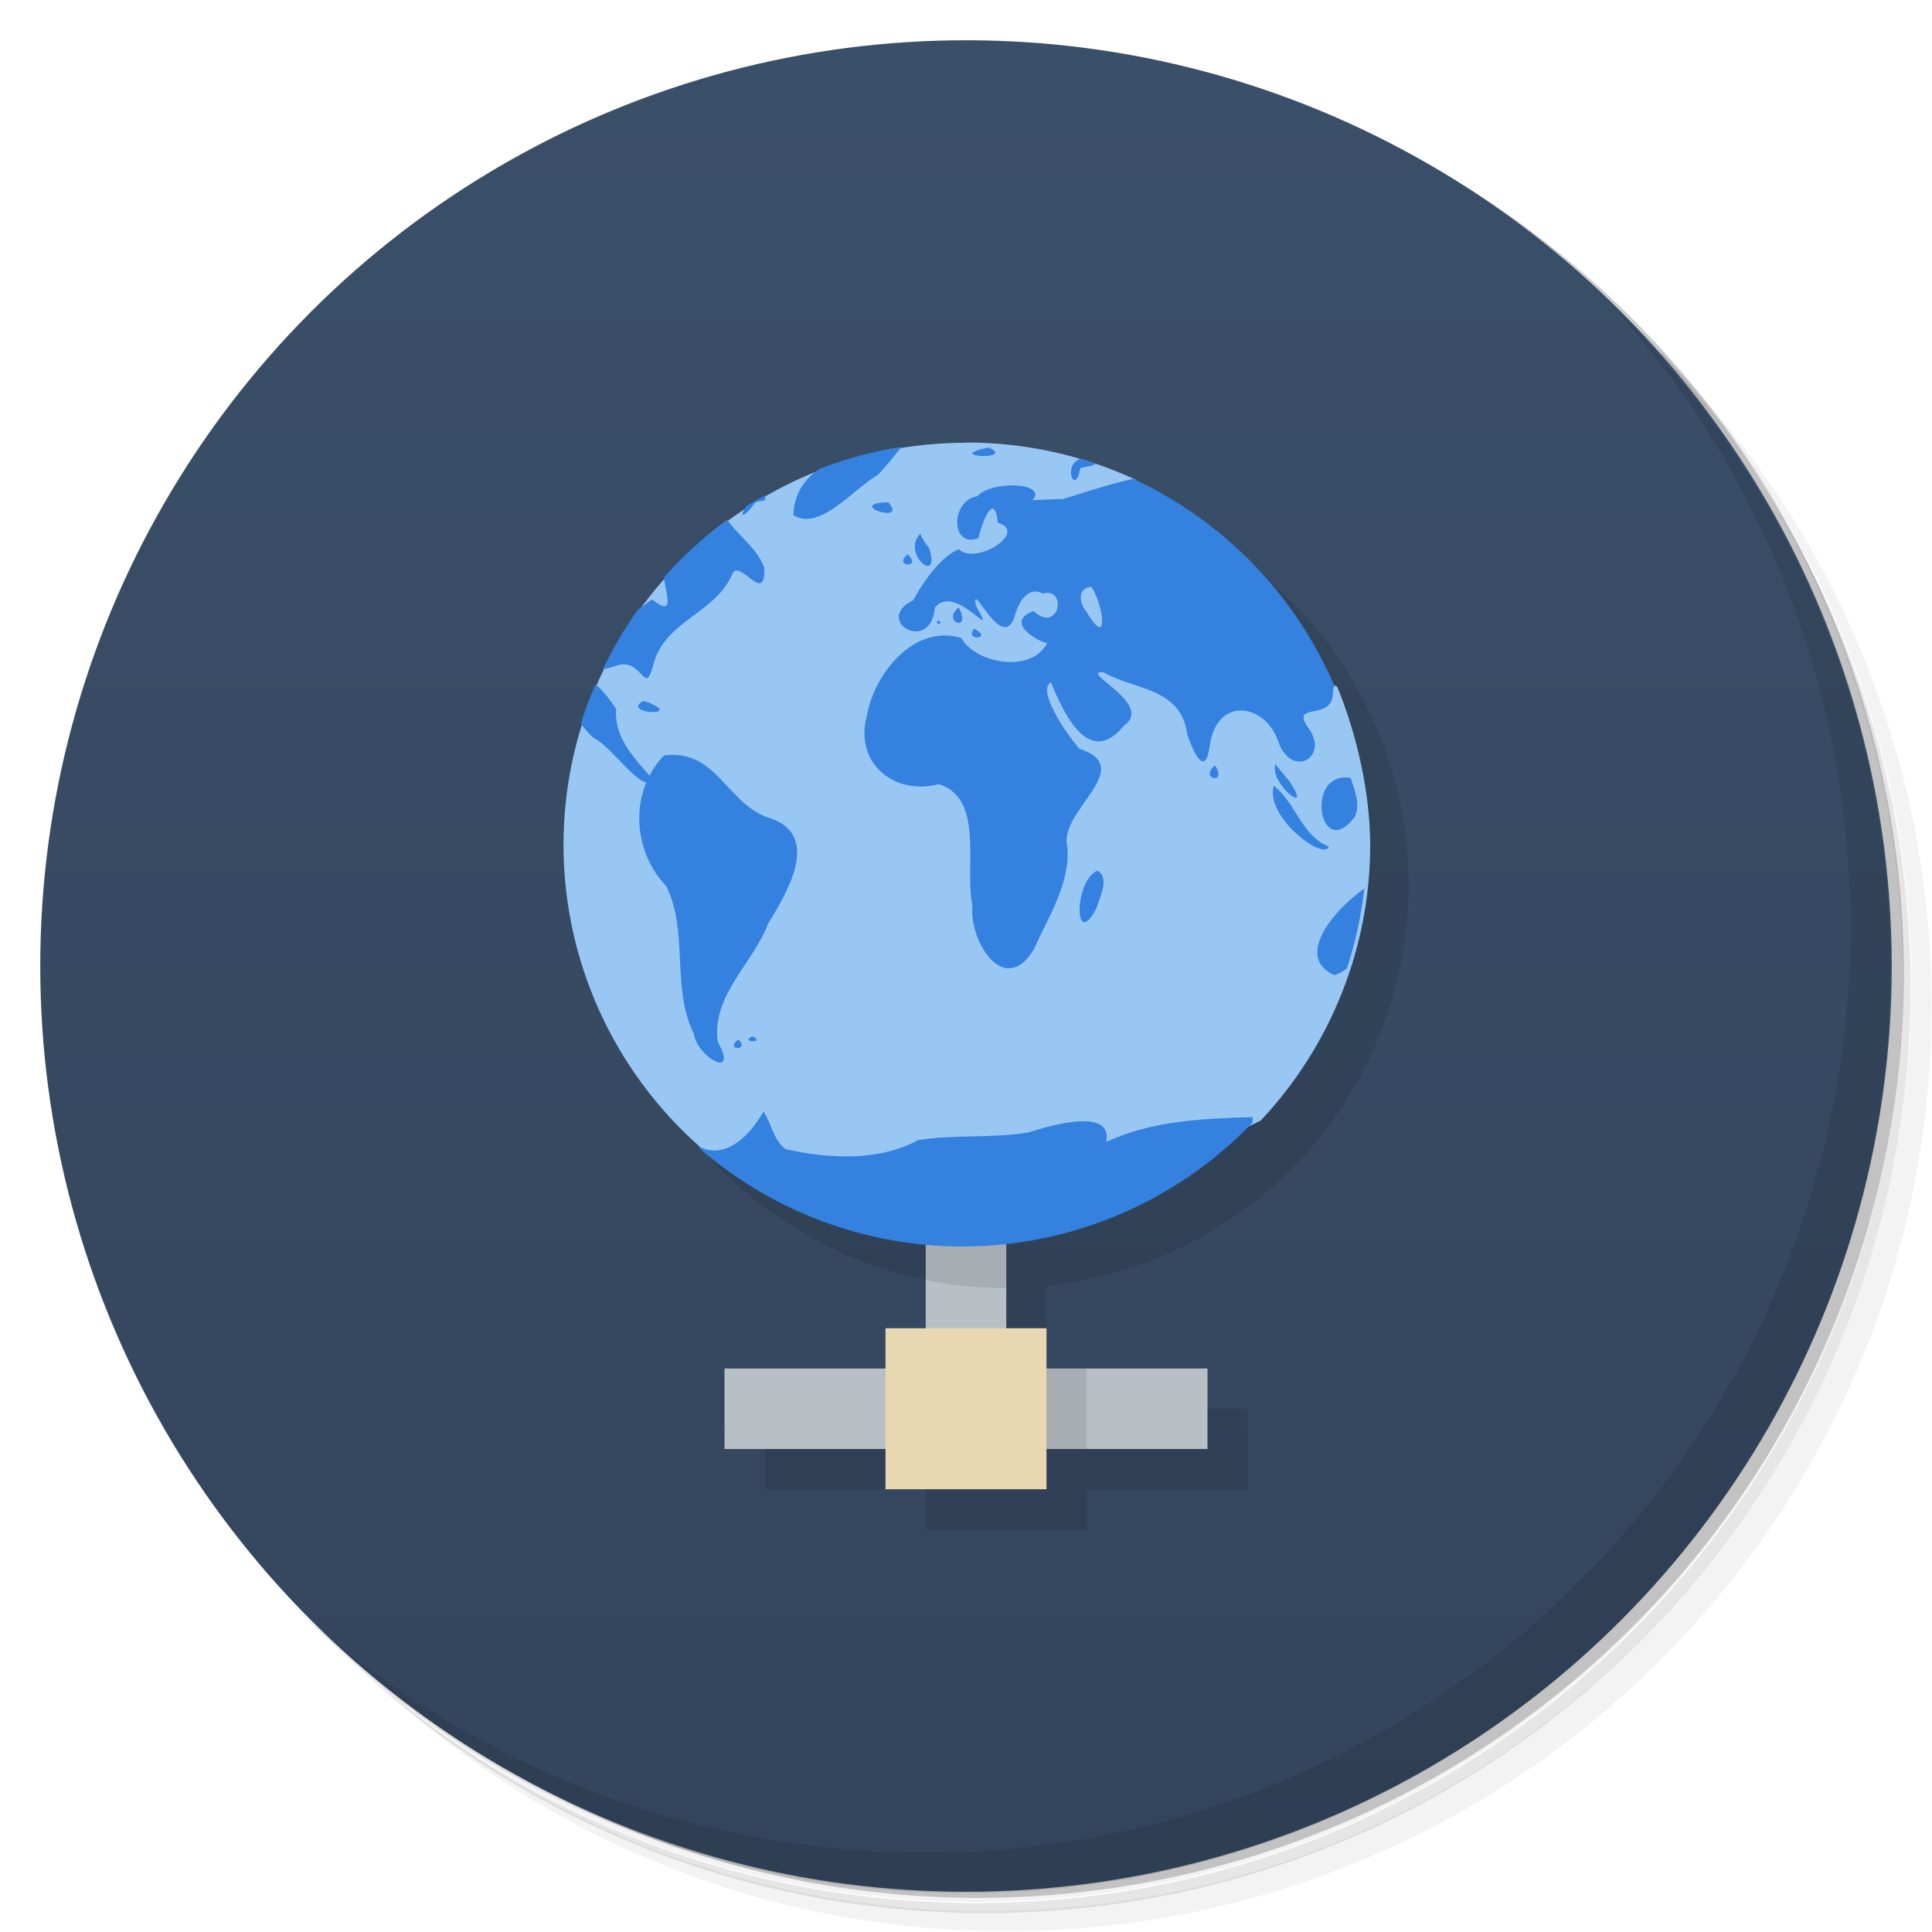 <svg version="1.1" viewBox="0 0 48 48" xmlns="http://www.w3.org/2000/svg">
 <defs>
  <linearGradient id="bg" x2="0" y1="1" y2="47" gradientUnits="userSpaceOnUse">
   <stop style="stop-color:#3a4f69" offset="0"/>
   <stop style="stop-color:#33455c" offset="1"/>
  </linearGradient>
 </defs>
 <path d="m36.3 5c5.86 4.06 9.69 10.8 9.69 18.5 0 12.4-10.1 22.5-22.5 22.5-7.67 0-14.4-3.83-18.5-9.69 1.04 1.82 2.31 3.5 3.78 4.97 4.08 3.71 9.51 5.97 15.5 5.97 12.7 0 23-10.3 23-23 0-5.95-2.26-11.4-5.97-15.5-1.47-1.48-3.15-2.74-4.97-3.78zm4.97 3.78c3.85 4.11 6.22 9.64 6.22 15.7 0 12.7-10.3 23-23 23-6.08 0-11.6-2.36-15.7-6.22 4.16 4.14 9.88 6.72 16.2 6.72 12.7 0 23-10.3 23-23 0-6.34-2.58-12.1-6.72-16.2z" style="opacity:.05"/>
 <path d="m41.3 8.78c3.71 4.08 5.97 9.51 5.97 15.5 0 12.7-10.3 23-23 23-5.95 0-11.4-2.26-15.5-5.97 4.11 3.85 9.64 6.22 15.7 6.22 12.7 0 23-10.3 23-23 0-6.08-2.36-11.6-6.22-15.7z" style="opacity:.1"/>
 <path d="m31.2 2.38c8.62 3.15 14.8 11.4 14.8 21.1 0 12.4-10.1 22.5-22.5 22.5-9.71 0-18-6.14-21.1-14.8a23 23 0 0 0 44.9-7 23 23 0 0 0-16-21.9z" style="opacity:.2"/>
 <circle cx="24" cy="24" r="23" style="fill:url(#bg)"/>
 <path d="m40 7.53c3.71 4.08 5.97 9.51 5.97 15.5 0 12.7-10.3 23-23 23-5.95 0-11.4-2.26-15.5-5.97 4.18 4.29 10 6.97 16.5 6.97 12.7 0 23-10.3 23-23 0-6.46-2.68-12.3-6.97-16.5z" style="opacity:.1"/>
 <path d="m25 12a10 10 0 0 0-10 10 10 10 0 0 0 9 9.95v2.05h-1v1h-4v2h4v1h4v-1h4v-2h-4v-1h-1v-2.06a10 10 0 0 0 9-9.94 10 10 0 0 0-10-10z" style="opacity:.1"/>
 <path d="m23 29v5h-5v2h12v-2h-5v-5z" style="fill:#b9c0c5"/>
 <path d="m24 11c-5.52 0-10 4.48-10 10 3e-3 2.88 1.25 5.62 3.42 7.52h2e-3c3.61 2.19 8.66 1.93 13.9-0.68 1.74-1.85 2.72-4.3 2.72-6.84-2e-3 -1.3-0.327-2.74-0.82-3.94-2.94-1.25-4.29-2.68-5-5.14-1.31-0.606-2.74-0.922-4.18-0.926" style="fill:#99c7f4"/>
 <path d="m23 29v2.8a10 10 0 0 0 2 0.203v-3h-2z" style="opacity:.1"/>
 <path d="m22.4 11.1c-0.698 0.11-1.38 0.294-2.04 0.549-0.369 0.25-0.629 0.606-0.65 1.15 0.653 0.406 1.48-0.638 2.09-0.996 0.198-0.188 0.412-0.47 0.602-0.705zm2.17 0.018c-1.2 0.238 0.693 0.326 0 0zm2.28 0.279c-0.463 0.138-0.143 0.965-0.008 0.232 0.11-0.031 0.38-0.063 0.365-0.111-0.089-0.033-0.178-0.065-0.268-0.096l-0.008-0.004-0.008-2e-3c-0.025-0.007-0.049-0.013-0.074-0.019zm1.3 0.5c-0.526 0.108-1.82 0.526-1.79 0.52 0.232-0.039-0.472-4.14e-4 -0.707 0.01 0.391-0.445-1.02-0.497-1.37-0.1-0.686 0.112-0.659 1.32 0.027 1.04 0.083-0.373 0.391-1.2 0.482-0.379 0.766 0.225-0.539 1.07-0.975 0.656-0.518 0.222-0.964 0.97-1.13 1.27-1.01 0.497 0.435 1.36 0.541 0.178 0.525-0.635 1.61 0.996 1.02-0.041-0.147-0.745 0.701 1.33 0.988 0.168 0.14-0.421 0.407-0.63 0.662-0.471 0.645-0.177 0.409 1.02-0.217 0.434-0.784 0.285 0.201 0.807 0.336 0.791-0.38 0.765-1.78 0.517-2.13-0.121-1.17-0.364-2.17 0.886-2.35 1.93-0.319 1.18 0.683 1.99 1.79 1.7 1.14 0.362 0.628 2.06 0.832 3.01-0.089 0.876 0.789 2.32 1.53 1.09 0.352-0.807 0.904-1.61 0.83-2.54-0.241-0.892 1.76-1.96 0.297-2.44-0.345-0.399-1.06-1.46-0.705-1.65 0.308 0.749 0.935 2.15 1.81 1.08 0.782-0.546-1.16-1.37-0.504-1.33 0.755 0.447 1.92 0.362 2.08 1.54 0.156 0.47 0.456 1.1 0.562 0.266 0.176-1.23 1.43-1.05 1.73 2e-3 0.39 0.838 1.24 0.249 0.707-0.438-0.463-0.667 0.667-0.103 0.621-0.916 0.018-0.042 0.018-0.082 0.033-0.123-0.975-2.27-2.76-4.1-5-5.14zm-9.16 0.418c-0.145 0.079-0.287 0.161-0.428 0.246-0.173 0.206-0.174 0.403 0.162-0.021 0.034-0.158 0.387-0.01 0.266-0.225zm3.08 0.164c-1.12 0.03 0.516 0.578 0 0zm-4.01 0.438c-0.569 0.417-1.09 0.893-1.56 1.42 0.002 0.015-0.002 0.026 0 0.041 0.045 0.389 0.285 0.978-0.299 0.514-0.076 0.046-0.236 0.176-0.363 0.271-0.33 0.465-0.619 0.957-0.865 1.47 0.102-0.028 0.172-0.035 0.311-0.086 0.701-0.266 0.726 0.854 0.959-0.074 0.299-1.06 1.53-1.23 1.95-2.21 0.179-0.414 0.832 0.821 0.795-0.164-0.184-0.481-0.634-0.78-0.926-1.19zm4.81 0.34c-0.498 0.491 0.502 1.31 0.221 0.379-0.074-0.125-0.187-0.232-0.221-0.379zm-0.32 0.516c-0.385 0.318 0.381 0.355 0 0zm4.56 0.803c0.297 0.408 0.467 1.61-0.113 0.627-0.172-0.203-0.255-0.576 0.113-0.627zm-3.29 0.516c-0.45 0.354 0.336 0.65 0 0zm-0.521 0.324c-0.088 0.144 0.194 0.077 0 0zm0.896 0.205c-0.244 0.332 0.514 0.245 0 0zm-9.4 1.38c-0.139 0.319-0.261 0.645-0.365 0.977 0.089 0.121 0.189 0.241 0.318 0.355 0.384 0.18 0.975 1.03 1.31 1.11-0.359 0.846-0.156 1.9 0.494 2.57 0.566 1.15 0.117 2.51 0.686 3.67 0.081 0.58 1.13 1.17 0.592 0.193-0.147-1.15 0.871-1.93 1.25-2.92 0.445-0.739 1.32-2.14 0.113-2.61-1.14-0.308-1.34-1.74-2.69-1.58-0.155 0.15-0.268 0.323-0.365 0.504-0.414-0.471-0.887-0.975-0.828-1.65-0.194-0.302-0.364-0.487-0.52-0.627zm1.19 0.416c-0.584 0.312 1.03 0.404 0.121 0.033-0.041-0.011-0.08-0.022-0.121-0.033zm15.7 1.57c-0.149 0.504 0.973 1.34 0.342 0.412zm-1.5 0.027c-0.411 0.348 0.329 0.499 0 0zm3.17 0.305c-0.914 0.093-0.512 2.08 0.311 0.965 0.137-0.315-0.015-0.654-0.109-0.957-0.073-0.012-0.14-0.014-0.201-0.008zm-1.71 0.203c-0.222 0.766 1.24 1.88 1.37 1.51-0.681-0.265-0.818-1.09-1.37-1.51zm-4.38 2.11c-0.593 0.242-0.584 2.05-0.012 0.904 0.066-0.257 0.33-0.722 0.012-0.904zm6.63 0.445c-0.675 0.465-1.78 1.68-0.746 2.15 0.128-0.038 0.229-0.098 0.316-0.17 0.21-0.645 0.354-1.31 0.43-1.98zm-15.2 3.67c-0.343 0.157 0.346 0.166 0 0zm-0.352 0.08c-0.36 0.271 0.306 0.289 0 0zm0.625 1.79c-0.35 0.615-0.953 1.22-1.63 0.857 0.04 0.045 0.088 0.086 0.129 0.131l0.014 0.014c1.8 1.52 4.08 2.35 6.44 2.35 2.72-0.004 5.32-1.12 7.2-3.08-0.003-0.049-0.007-0.098 2e-3 -0.135-1.23 0.037-2.51 0.088-3.64 0.617 0.176-0.875-1.4-0.405-1.94-0.234-0.903 0.147-1.83 0.046-2.73 0.186-0.984 0.541-2.24 0.462-3.29 0.229-0.312-0.223-0.352-0.636-0.555-0.938z" style="fill:#3481df"/>
 <rect x="22" y="33" width="4" height="4" style="fill:#e9d7b1"/>
 <rect x="26" y="34" width="1" height="2" style="opacity:.1"/>
</svg>
